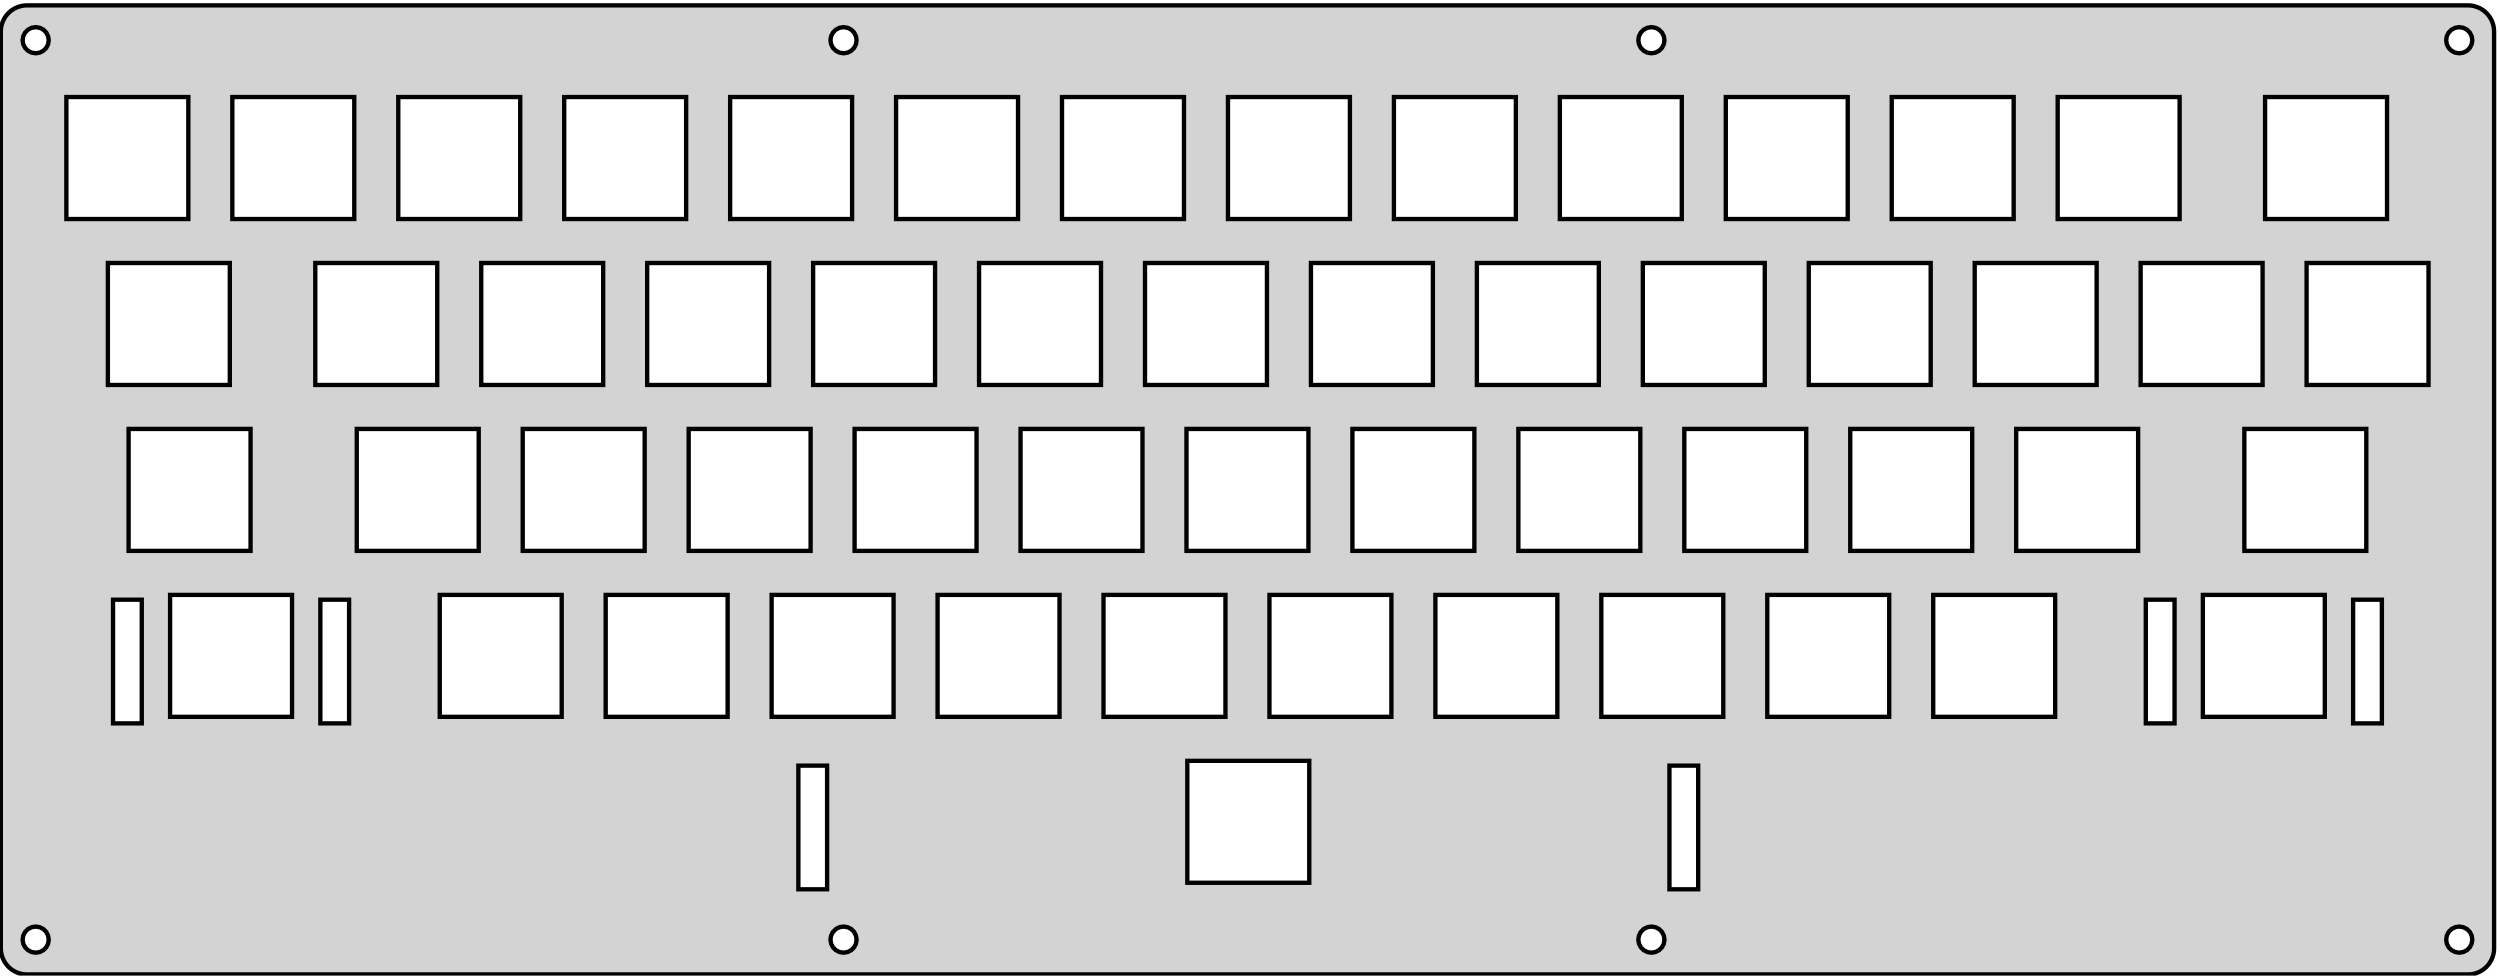 <?xml version="1.0" standalone="no"?>
<!DOCTYPE svg PUBLIC "-//W3C//DTD SVG 1.1//EN" "http://www.w3.org/Graphics/SVG/1.1/DTD/svg11.dtd">
<svg width="287mm" height="112mm" viewBox="0 -112 287 112" xmlns="http://www.w3.org/2000/svg" version="1.1">
<title>OpenSCAD Model</title>
<path d="
M 283.556,-0.142 L 283.79,-0.168 L 284.022,-0.215 L 284.248,-0.278 L 284.47,-0.359 L 284.682,-0.459
 L 284.889,-0.574 L 285.084,-0.704 L 285.269,-0.851 L 285.443,-1.01 L 285.603,-1.184 L 285.749,-1.368
 L 285.878,-1.564 L 285.994,-1.771 L 286.093,-1.983 L 286.174,-2.205 L 286.238,-2.431 L 286.285,-2.662
 L 286.311,-2.896 L 286.322,-3.132 L 286.322,-108.383 L 286.311,-108.619 L 286.285,-108.853 L 286.238,-109.083
 L 286.174,-109.31 L 286.093,-109.53 L 285.994,-109.744 L 285.878,-109.951 L 285.749,-110.147 L 285.603,-110.331
 L 285.443,-110.505 L 285.269,-110.665 L 285.084,-110.811 L 284.889,-110.94 L 284.682,-111.056 L 284.47,-111.154
 L 284.248,-111.236 L 284.022,-111.3 L 283.79,-111.347 L 283.556,-111.373 L 283.322,-111.383 L 3.095,-111.383
 L 2.859,-111.373 L 2.625,-111.347 L 2.396,-111.3 L 2.168,-111.236 L 1.947,-111.154 L 1.733,-111.056
 L 1.527,-110.94 L 1.331,-110.811 L 1.146,-110.665 L 0.973,-110.505 L 0.813,-110.331 L 0.667,-110.147
 L 0.537,-109.951 L 0.422,-109.744 L 0.324,-109.53 L 0.241,-109.31 L 0.178,-109.083 L 0.131,-108.853
 L 0.104,-108.619 L 0.095,-108.383 L 0.095,-3.132 L 0.104,-2.896 L 0.131,-2.662 L 0.178,-2.431
 L 0.241,-2.205 L 0.324,-1.983 L 0.422,-1.771 L 0.537,-1.564 L 0.667,-1.368 L 0.813,-1.184
 L 0.973,-1.01 L 1.146,-0.851 L 1.331,-0.704 L 1.527,-0.574 L 1.733,-0.459 L 1.947,-0.359
 L 2.168,-0.278 L 2.396,-0.215 L 2.625,-0.168 L 2.859,-0.142 L 3.095,-0.132 L 283.322,-0.131
 z
M 3.631,-105.956 L 3.214,-106.17 L 2.882,-106.502 L 2.668,-106.919 L 2.595,-107.382 L 2.668,-107.847
 L 2.882,-108.264 L 3.214,-108.596 L 3.631,-108.81 L 4.096,-108.883 L 4.559,-108.81 L 4.977,-108.596
 L 5.309,-108.264 L 5.521,-107.847 L 5.595,-107.382 L 5.521,-106.919 L 5.309,-106.502 L 4.977,-106.17
 L 4.559,-105.956 L 4.096,-105.883 z
M 281.857,-105.956 L 281.439,-106.17 L 281.107,-106.502 L 280.894,-106.919 L 280.822,-107.382 L 280.894,-107.847
 L 281.107,-108.264 L 281.439,-108.596 L 281.857,-108.81 L 282.321,-108.883 L 282.785,-108.81 L 283.202,-108.596
 L 283.534,-108.264 L 283.748,-107.847 L 283.822,-107.382 L 283.748,-106.919 L 283.534,-106.502 L 283.202,-106.17
 L 282.785,-105.956 L 282.321,-105.883 z
M 96.373,-105.956 L 95.956,-106.17 L 95.624,-106.502 L 95.41,-106.919 L 95.337,-107.382 L 95.41,-107.847
 L 95.624,-108.264 L 95.956,-108.596 L 96.373,-108.81 L 96.838,-108.883 L 97.301,-108.81 L 97.718,-108.596
 L 98.051,-108.264 L 98.264,-107.847 L 98.337,-107.382 L 98.264,-106.919 L 98.051,-106.502 L 97.718,-106.17
 L 97.301,-105.956 L 96.838,-105.883 z
M 189.115,-105.956 L 188.698,-106.17 L 188.365,-106.502 L 188.152,-106.919 L 188.08,-107.382 L 188.152,-107.847
 L 188.365,-108.264 L 188.698,-108.596 L 189.115,-108.81 L 189.58,-108.883 L 190.042,-108.81 L 190.46,-108.596
 L 190.792,-108.264 L 191.006,-107.847 L 191.08,-107.382 L 191.006,-106.919 L 190.792,-106.502 L 190.46,-106.17
 L 190.042,-105.956 L 189.58,-105.883 z
M 179.071,-86.857 L 179.071,-100.858 L 193.07,-100.858 L 193.07,-86.857 z
M 260.033,-86.857 L 260.033,-100.858 L 274.032,-100.858 L 274.032,-86.857 z
M 236.221,-86.857 L 236.221,-100.858 L 250.22,-100.858 L 250.22,-86.857 z
M 217.171,-86.857 L 217.171,-100.858 L 231.17,-100.858 L 231.17,-86.857 z
M 198.121,-86.857 L 198.121,-100.858 L 212.12,-100.858 L 212.12,-86.857 z
M 160.021,-86.857 L 160.021,-100.858 L 174.02,-100.858 L 174.02,-86.857 z
M 140.971,-86.857 L 140.971,-100.858 L 154.97,-100.858 L 154.97,-86.857 z
M 121.919,-86.857 L 121.919,-100.858 L 135.92,-100.858 L 135.92,-86.857 z
M 102.869,-86.857 L 102.869,-100.858 L 116.87,-100.858 L 116.87,-86.857 z
M 83.82,-86.857 L 83.82,-100.858 L 97.82,-100.858 L 97.82,-86.857 z
M 64.77,-86.857 L 64.77,-100.858 L 78.769,-100.858 L 78.769,-86.857 z
M 45.721,-86.857 L 45.721,-100.858 L 59.72,-100.858 L 59.72,-86.857 z
M 26.671,-86.857 L 26.671,-100.858 L 40.67,-100.858 L 40.67,-86.857 z
M 7.619,-86.857 L 7.619,-100.858 L 21.62,-100.858 L 21.62,-86.857 z
M 12.383,-67.808 L 12.383,-81.808 L 26.383,-81.808 L 26.383,-67.808 z
M 264.796,-67.808 L 264.796,-81.808 L 278.795,-81.808 L 278.795,-67.808 z
M 245.746,-67.808 L 245.746,-81.808 L 259.745,-81.808 L 259.745,-67.808 z
M 226.696,-67.808 L 226.696,-81.808 L 240.695,-81.808 L 240.695,-67.808 z
M 207.646,-67.808 L 207.646,-81.808 L 221.645,-81.808 L 221.645,-67.808 z
M 188.596,-67.808 L 188.596,-81.808 L 202.595,-81.808 L 202.595,-67.808 z
M 169.546,-67.808 L 169.546,-81.808 L 183.545,-81.808 L 183.545,-67.808 z
M 150.496,-67.808 L 150.496,-81.808 L 164.495,-81.808 L 164.495,-67.808 z
M 131.446,-67.808 L 131.446,-81.808 L 145.445,-81.808 L 145.445,-67.808 z
M 112.396,-67.808 L 112.396,-81.808 L 126.395,-81.808 L 126.395,-67.808 z
M 93.346,-67.808 L 93.346,-81.808 L 107.345,-81.808 L 107.345,-67.808 z
M 74.296,-67.808 L 74.296,-81.808 L 88.295,-81.808 L 88.295,-67.808 z
M 55.246,-67.808 L 55.246,-81.808 L 69.245,-81.808 L 69.245,-67.808 z
M 36.195,-67.808 L 36.195,-81.808 L 50.195,-81.808 L 50.195,-67.808 z
M 14.763,-48.758 L 14.763,-62.758 L 28.764,-62.758 L 28.764,-48.758 z
M 60.008,-48.758 L 60.008,-62.758 L 74.008,-62.758 L 74.008,-48.758 z
M 212.408,-48.758 L 212.408,-62.758 L 226.407,-62.758 L 226.407,-48.758 z
M 40.958,-48.758 L 40.958,-62.758 L 54.957,-62.758 L 54.957,-48.758 z
M 257.652,-48.758 L 257.652,-62.758 L 271.651,-62.758 L 271.651,-48.758 z
M 231.458,-48.758 L 231.458,-62.758 L 245.457,-62.758 L 245.457,-48.758 z
M 193.358,-48.758 L 193.358,-62.758 L 207.357,-62.758 L 207.357,-48.758 z
M 174.308,-48.758 L 174.308,-62.758 L 188.307,-62.758 L 188.307,-48.758 z
M 155.258,-48.758 L 155.258,-62.758 L 169.257,-62.758 L 169.257,-48.758 z
M 136.208,-48.758 L 136.208,-62.758 L 150.207,-62.758 L 150.207,-48.758 z
M 117.158,-48.758 L 117.158,-62.758 L 131.157,-62.758 L 131.157,-48.758 z
M 98.108,-48.758 L 98.108,-62.758 L 112.107,-62.758 L 112.107,-48.758 z
M 79.059,-48.758 L 79.059,-62.758 L 93.058,-62.758 L 93.058,-48.758 z
M 145.733,-29.708 L 145.733,-43.707 L 159.732,-43.707 L 159.732,-29.708 z
M 252.888,-29.708 L 252.888,-43.707 L 266.889,-43.707 L 266.889,-29.708 z
M 221.933,-29.708 L 221.933,-43.707 L 235.932,-43.707 L 235.932,-29.708 z
M 202.883,-29.708 L 202.883,-43.707 L 216.882,-43.707 L 216.882,-29.708 z
M 183.833,-29.708 L 183.833,-43.707 L 197.832,-43.707 L 197.832,-29.708 z
M 164.783,-29.708 L 164.783,-43.707 L 178.782,-43.707 L 178.782,-29.708 z
M 107.633,-29.708 L 107.633,-43.707 L 121.632,-43.707 L 121.632,-29.708 z
M 88.583,-29.708 L 88.583,-43.707 L 102.582,-43.707 L 102.582,-29.708 z
M 69.533,-29.708 L 69.533,-43.707 L 83.532,-43.707 L 83.532,-29.708 z
M 50.483,-29.708 L 50.483,-43.707 L 64.482,-43.707 L 64.482,-29.708 z
M 19.526,-29.708 L 19.526,-43.707 L 33.526,-43.707 L 33.526,-29.708 z
M 126.683,-29.708 L 126.683,-43.707 L 140.682,-43.707 L 140.682,-29.708 z
M 246.338,-28.957 L 246.338,-43.157 L 249.639,-43.157 L 249.639,-28.957 z
M 270.138,-28.957 L 270.138,-43.157 L 273.439,-43.157 L 273.439,-28.957 z
M 36.777,-28.957 L 36.777,-43.157 L 40.076,-43.157 L 40.076,-28.957 z
M 12.977,-28.957 L 12.977,-43.157 L 16.276,-43.157 L 16.276,-28.957 z
M 136.303,-10.657 L 136.303,-24.657 L 150.303,-24.657 L 150.303,-10.657 z
M 91.652,-9.906 L 91.652,-24.108 L 94.952,-24.108 L 94.952,-9.906 z
M 191.652,-9.906 L 191.652,-24.108 L 194.952,-24.108 L 194.952,-9.906 z
M 3.631,-2.705 L 3.214,-2.919 L 2.882,-3.251 L 2.668,-3.668 L 2.595,-4.133 L 2.668,-4.596
 L 2.882,-5.014 L 3.214,-5.346 L 3.631,-5.558 L 4.096,-5.632 L 4.559,-5.558 L 4.977,-5.346
 L 5.309,-5.014 L 5.521,-4.596 L 5.595,-4.133 L 5.521,-3.668 L 5.309,-3.251 L 4.977,-2.919
 L 4.559,-2.705 L 4.096,-2.632 z
M 96.373,-2.705 L 95.956,-2.919 L 95.624,-3.251 L 95.41,-3.668 L 95.337,-4.133 L 95.41,-4.596
 L 95.624,-5.014 L 95.956,-5.346 L 96.373,-5.558 L 96.838,-5.632 L 97.301,-5.558 L 97.718,-5.346
 L 98.051,-5.014 L 98.264,-4.596 L 98.337,-4.133 L 98.264,-3.668 L 98.051,-3.251 L 97.718,-2.919
 L 97.301,-2.705 L 96.838,-2.632 z
M 189.115,-2.705 L 188.698,-2.919 L 188.365,-3.251 L 188.152,-3.668 L 188.08,-4.133 L 188.152,-4.596
 L 188.365,-5.014 L 188.698,-5.346 L 189.115,-5.558 L 189.58,-5.632 L 190.042,-5.558 L 190.46,-5.346
 L 190.792,-5.014 L 191.006,-4.596 L 191.08,-4.133 L 191.006,-3.668 L 190.792,-3.251 L 190.46,-2.919
 L 190.042,-2.705 L 189.58,-2.632 z
M 281.857,-2.705 L 281.439,-2.919 L 281.107,-3.251 L 280.894,-3.668 L 280.822,-4.133 L 280.894,-4.596
 L 281.107,-5.014 L 281.439,-5.346 L 281.857,-5.558 L 282.321,-5.632 L 282.785,-5.558 L 283.202,-5.346
 L 283.534,-5.014 L 283.748,-4.596 L 283.822,-4.133 L 283.748,-3.668 L 283.534,-3.251 L 283.202,-2.919
 L 282.785,-2.705 L 282.321,-2.632 z
" stroke="black" fill="lightgray" stroke-width="0.5"/>
</svg>
